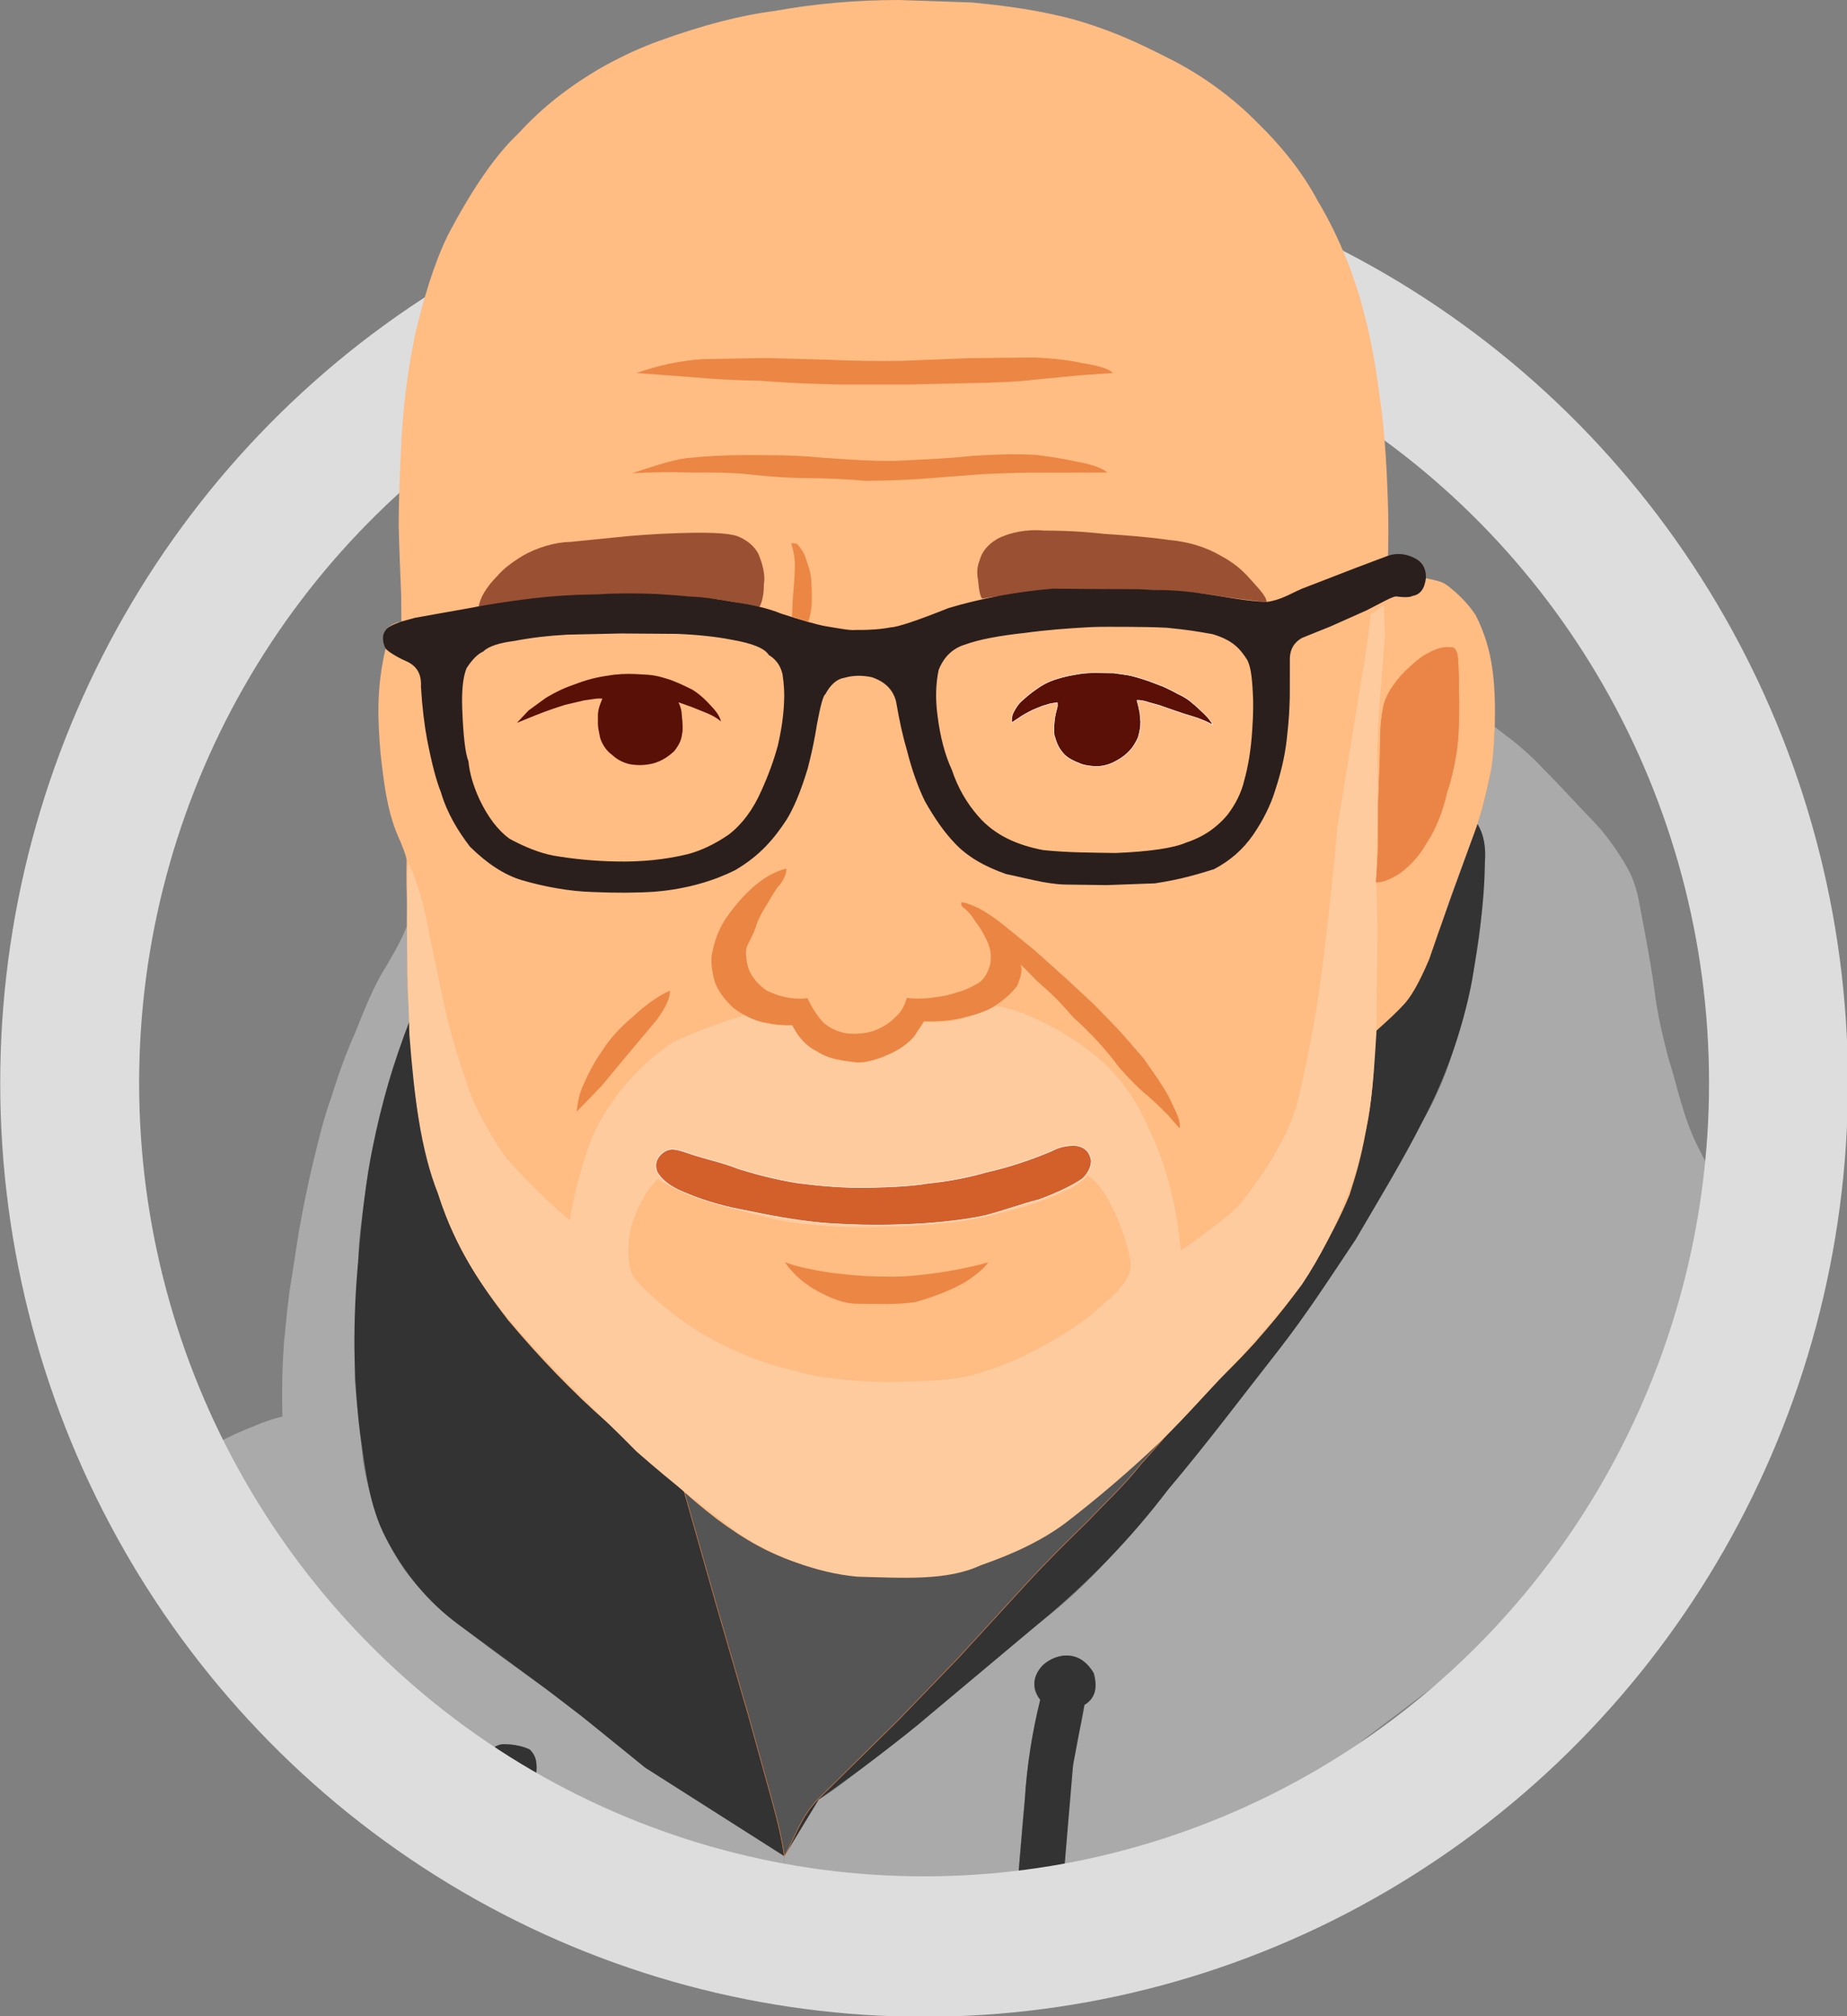 <?xml version="1.0" encoding="UTF-8" standalone="no"?>
<!-- Created with Inkscape (http://www.inkscape.org/) -->

<svg
   width="267.213"
   height="291.714"
   viewBox="0 0 267.213 291.714"
   version="1.1"
   id="svg1"
   xml:space="preserve"
   xmlns="http://www.w3.org/2000/svg"
   xmlns:svg="http://www.w3.org/2000/svg"><rect x="0" y="0" width="267.213" height="291.714" fill="#808080" stroke="none"/><defs
     id="defs1" /><g
     id="layer14"
     style="display:none"
     transform="translate(-68.637,-10.524)"><circle
       style="display:inline;opacity:1;fill:#0000ff;fill-opacity:1;stroke:#ffffff;stroke-width:0;stroke-linejoin:miter;stroke-dasharray:none;paint-order:normal"
       id="circle24"
       cx="185.076"
       cy="133.866"
       r="111.462"
       transform="matrix(1.109,0,0,1.121,-2.921,17.154)" /></g><g
     id="layer11"
     style="display:inline"
     transform="translate(-68.637,-10.524)"><path
       style="opacity:1;fill:#aaaaaa;fill-opacity:1;stroke:none;stroke-width:0.076;stroke-linejoin:round;stroke-dasharray:none;stroke-opacity:1"
       d="m 110.075,235.673 c 0.901,3.519 1.714,7.114 2.969,10.33 1.819,3.449 4.077,6.518 6.457,9.162 3.501,3.52 7.023,6.983 10.682,10.082 l 7.041,5.601 1.285,6.634 c 2.233,4.122 1.476,-6.634 1.476,-6.634 -0.68,-0.773 -1.147,-1.654 -1.4,-2.64 -0.332,-1.326 -0.265,-2.513 0.2,-3.561 0.843,-1.096 1.697,-1.683 2.56,-1.76 1.494,-0.013 2.8,0.24 3.921,0.76 0.907,0.813 1.2,2.107 0.88,3.881 -0.133,0.893 -0.267,1.494 -0.4,1.8 0.08,0.64 0.32,1.174 0.72,1.6 l 1.525,14.569 8.54,-2.277 12.383,4.232 12.927,-2.747 0.27,-5.616 -20.124,-12.802 -5.961,-4.881 -6.361,-5.041 -9.322,-6.721 -5.601,-4.241 c -3.147,-2.6 -5.654,-5.148 -7.521,-7.641 -2.2,-3.134 -3.787,-6.508 -4.761,-10.122 -0.627,-2.147 -1.067,-4.081 -1.32,-5.801 -0.433,-4.077 -0.82,-7.881 -1.2,-11.642 0.048,-3.551 -0.187,-6.431 0.24,-10.882 0.2,-2.28 0.293,-4.401 0.28,-6.361 0.027,-3.189 0.501,-5.995 0.88,-8.882 0.408,-3.124 0.794,-6.242 1.72,-9.522 0.788,-3.189 1.414,-6.476 2.44,-9.522 l 2.44,-6.921 c -0.208,-2.662 -0.337,-4.645 -0.366,-7.961 l -0.081,-5.602 c -0.998,2.585 -2.526,4.978 -3.833,7.202 -1.473,2.697 -2.525,5.454 -3.641,8.201 -1.254,2.814 -2.374,5.841 -3.361,9.082 -0.773,2.12 -1.467,4.481 -2.08,7.081 -1.08,4.241 -2,8.562 -2.76,12.962 l -1,6.441 c -0.558,3.278 -0.77,6.141 -1.08,9.122 -0.267,3.534 -0.347,7.148 -0.24,10.842 -1.2,0.267 -2.614,0.747 -4.241,1.44 -1.659,0.635 -3.539,1.502 -5.641,2.6 3.381,22.064 6.231,12.051 10.457,16.154 z"
       id="path19" /><path
       style="display:inline;opacity:1;fill:#aaaaaa;fill-opacity:1;stroke:none;stroke-width:0.076;stroke-linejoin:round;stroke-dasharray:none;stroke-opacity:1"
       d="m 187.083,270.898 -4.971,8.191 -0.541,11.233 33.869,-0.145 c 0.485,-8.326 0.971,-14.733 1.456,-19.223 0.329,-5.054 1.073,-9.882 2.233,-14.484 -0.585,-0.698 -0.868,-1.358 -0.849,-1.98 -0.063,-1.115 0.333,-2.115 1.188,-2.999 0.811,-0.773 1.811,-1.245 2.999,-1.414 0.981,-0.094 1.811,0.075 2.489,0.509 0.927,0.658 1.569,1.337 1.924,2.037 0.226,1.339 0.264,2.263 0.113,2.772 -0.453,0.905 -0.943,1.509 -1.471,1.811 -0.375,3.332 -1.343,5.186 -1.641,8.713 -0.921,6.068 -1.875,24.884 -1.471,24.159 h 12.702 l 19.378,-19.124 c 3.755,-2.788 7.364,-5.333 11.542,-8.826 l 14.201,-10.75 20.651,-16.012 13.805,-10.807 c 2.886,-2.018 5.281,-4.187 7.185,-6.507 0.792,-0.849 1.452,-1.848 1.98,-2.999 -3.268,7.127 -2.11,10.075 -7.016,15.05 -3.263,3.206 -6.676,5.884 -10.241,8.034 -6.299,4.055 -11.919,8.411 -16.86,13.07 -2.98,2.716 -6.714,5.582 -11.203,8.6 -5.828,3.395 -10.599,7.091 -14.314,11.089 l -19.555,19.552 c 17.058,-7.16 59.721,-26.745 79.641,-76.866 1.173,-2.134 1.777,-4.63 2.376,-7.129 0.163,-3.161 -0.101,-5.896 -0.792,-8.204 -1.002,-2.788 -2.039,-5.531 -3.564,-7.638 -1.835,-2.253 -3.457,-4.799 -4.866,-7.638 -0.866,-1.896 -1.866,-3.951 -2.999,-6.167 -2.315,-4.413 -3.054,-8.826 -4.47,-13.239 -0.815,-3.167 -1.586,-6.35 -1.98,-9.675 -0.638,-4.64 -1.412,-8.397 -2.15,-12.391 -0.382,-2.222 -1.005,-4.07 -1.867,-5.545 -1.501,-2.566 -3.029,-4.678 -4.583,-6.337 -2.508,-2.549 -4.894,-5.267 -7.355,-7.695 -1.761,-1.921 -3.176,-3.076 -4.243,-3.983 l -2.925,-2.243 c -0.109,2.489 -0.371,4.992 -0.64,6.841 -0.423,2.105 -0.68,3.235 -1.05,4.487 -0.266,0.862 -0.523,1.933 -0.814,2.715 0.425,0.686 0.944,1.859 1.063,3.409 0.052,0.675 0.059,1.409 0.01,2.183 -0.18,1.819 -0.139,3.363 -0.396,6.337 -0.275,4.229 -0.886,7.45 -1.471,10.75 -0.538,3.348 -1.541,6.29 -2.489,9.279 -1.04,3.864 -2.586,7.542 -4.639,11.033 -3.087,6.154 -6.445,11.409 -9.675,17.087 l -5.205,7.751 c -4.036,6.136 -8.772,11.805 -13.239,17.653 -4.489,5.79 -9.128,11.429 -13.918,16.917 -4.357,5.337 -8.864,9.769 -13.522,13.296 -5.828,4.583 -11.655,9.468 -17.483,14.654 l -8.034,6.28 c -2.064,1.542 -4.019,3.18 -6.302,4.526 z"
       id="path20" /></g><g
     id="layer13"
     style="display:inline"
     transform="translate(-68.637,-10.524)"><path
       style="opacity:1;fill:#333333;fill-opacity:1;stroke:#ffffff;stroke-width:0;stroke-linejoin:miter;stroke-dasharray:none;paint-order:normal"
       d="m 127.943,158.108 c -2.38,6.121 -4.176,12.271 -5.389,18.448 -0.919,4.556 -1.616,10.022 -2.092,16.398 -0.806,8.647 -0.721,16.919 0.253,24.817 0.75,5.317 1.363,10.706 3.706,15.193 2.662,5.146 6.103,9.293 10.323,12.44 l 12.935,9.529 5.168,3.954 9.142,7.401 10.062,6.401 10.062,6.401 4.971,-8.191 c 4.996,-3.505 9.775,-7.107 14.337,-10.806 l 17.483,-14.654 c 7.158,-5.895 13.407,-12.366 18.746,-19.412 5.699,-6.76 10.75,-13.512 16.05,-20.267 4.117,-5.309 7.543,-10.624 11.089,-15.938 3.265,-5.588 6.585,-11.027 9.675,-17.087 3.366,-6.378 5.743,-13.148 7.129,-20.312 0.929,-5.577 1.806,-11.174 1.867,-17.087 0.182,-2.269 -0.176,-4.133 -1.073,-5.592 l -5.357,14.882 -5.461,11.402 -3.76,3.201 -1.521,14.722 -7.757,19.853 -8.245,10.872 -14.05,14.703 -15.475,12.302 -13.329,6.267 -14.789,0.7 -14.449,-4.527 -12.242,-9.282 -13.281,-12.016 -10.563,-11.348 -8.447,-13.788 -4.206,-13.816 z"
       id="path5" /><path
       style="opacity:1;fill:#333333;fill-opacity:1;stroke:#ffffff;stroke-width:0;stroke-linejoin:miter;stroke-dasharray:none;paint-order:normal"
       d="m 140.127,263.338 c 0.352,-0.245 0.758,-0.395 1.218,-0.451 0.735,-0.003 1.39,0.049 1.964,0.155 0.754,0.141 1.406,0.342 1.957,0.605 0.517,0.502 0.825,1.066 0.924,1.692 0.101,0.607 0.109,1.191 0.024,1.753 l -1.581,-0.928 c -1.546,-0.913 -3.048,-1.855 -4.506,-2.826 z"
       id="path23" /><path
       style="opacity:1;fill:#333333;fill-opacity:1;stroke:#ffffff;stroke-width:0;stroke-linejoin:miter;stroke-dasharray:none;paint-order:normal"
       d="m 216.001,281.419 0.896,-10.464 c 0.289,-4.791 1.033,-9.619 2.233,-14.484 -1.236,-1.716 -1.122,-3.376 0.339,-4.979 0.879,-0.805 1.879,-1.276 2.999,-1.414 1.848,-0.17 3.319,0.679 4.413,2.546 0.604,2.169 0.151,3.696 -1.358,4.583 l -1.641,8.713 -1.22,14.406 z"
       id="path22" /></g><g
     id="layer12"
     style="display:inline"
     transform="translate(-68.637,-10.524)"><path
       id="rect1"
       style="display:none;fill:none;stroke:#ffffff;stroke-width:15"
       d="M 81.995,29.676 H 323.455 c 0,0 0,77.926 0,116.889 0,38.963 0,116.889 0,116.889 H 81.995 c 0,0 0,-77.926 0,-116.889 0,-38.963 0,-116.889 0,-116.889 z" /><circle
       style="display:inline;opacity:1;fill:none;stroke:#dddddd;stroke-width:18.123;stroke-linejoin:miter;stroke-dasharray:none;stroke-opacity:1;paint-order:normal"
       id="path2"
       cx="185.076"
       cy="133.866"
       r="111.462"
       transform="matrix(1.109,0,0,1.121,-2.921,17.154)" /></g><g
     id="layer10"
     style="display:inline"
     transform="translate(-68.637,-10.524)"><path
       style="opacity:1;fill:#555555;fill-opacity:1;stroke:#ea8547;stroke-width:0.076;stroke-linejoin:round;stroke-dasharray:none;stroke-opacity:0.996"
       d="m 167.63,226.36 4.561,16.083 4.801,16.563 3.281,11.842 c 0.915,3.275 1.529,6.022 1.84,8.241 1.6,-2.787 2.368,-5.771 4.961,-8.321 l 11.602,-11.442 8.722,-9.042 9.602,-10.482 c 3.364,-3.658 6.197,-6.428 9.042,-9.202 2.527,-2.683 5.295,-5.231 7.521,-8.081 1.916,-2.173 3.942,-4.322 5.541,-6.566 -2.198,1.971 -5.834,5.664 -8.421,8.007 -3.188,2.653 -6.585,5.167 -9.922,7.721 -3.518,2.421 -7.203,4.17 -12.146,5.688 -3.429,0.749 -6.697,1.183 -10.792,1.317 -3.014,0 -5.807,-0.18 -8.714,-0.766 -3.727,-0.933 -7.488,-2.064 -10.735,-3.798 -1.794,-1.014 -3.747,-2.267 -5.861,-3.761 z"
       id="path18" /></g><g
     id="layer3"
     style="display:inline;stroke-width:1.002;stroke-dasharray:none"
     transform="translate(-68.637,-10.524)"><path
       d="m 198.704,10.524 c -6.224,0 -12.221,0.528 -17.992,1.584 -4.828,0.604 -10.373,2.037 -16.634,4.3 -2.64,0.943 -5.356,2.188 -8.147,3.734 -4.828,2.753 -8.902,5.96 -12.221,9.618 -3.282,3.055 -6.714,7.996 -10.297,14.824 -2.112,4.375 -3.508,9.26 -4.753,14.428 -0.509,2.697 -1.452,7.204 -1.924,14.767 -0.302,5.733 -0.417,9.878 -0.426,12.674 0.101,4.023 0.238,7.015 0.37,10.297 l 0.023,3.704 c -2.116,0.357 -2.875,1.658 -2.276,3.901 -1.386,5.802 -1.131,10.491 -0.725,15.347 0.442,3.818 0.9,7.944 2.4,11.522 0.88,2 1.334,3.254 1.36,3.761 -0.138,4.953 0.289,8.597 0.16,12.162 -0.16,3.867 -0.053,7.521 0.32,10.962 l 0.36,6.481 c 0.547,4.52 0.564,8.127 2.921,15.763 2.355,9.288 6.539,15.505 10.882,21.124 4.587,5.494 9.388,10.455 14.403,14.883 l 9.442,8.482 c 4.307,4.075 8.388,7.168 12.242,9.282 3.412,1.869 7.05,3.135 10.915,3.798 3.668,0.691 7.478,0.769 11.202,0.8 3.001,-0.104 4.968,-0.327 7.121,-0.771 5.249,-1.406 9.857,-3.793 14.049,-6.707 5.546,-3.521 8.58,-6.865 12.406,-10.242 l 6.637,-6.881 c 3.556,-2.996 6.81,-6.144 9.762,-9.442 4.465,-5.039 6.949,-8.549 8.245,-10.872 2.314,-3.848 4.099,-7.318 5.357,-10.412 0.773,-2.527 1.526,-4.576 2.4,-9.442 0.863,-4.006 1.201,-8.851 1.24,-14.082 2.094,-1.867 3.441,-3.147 4.041,-3.841 1.12,-1.067 2.4,-3.307 3.841,-6.721 l 3.241,-9.362 3.441,-9.362 c 0.867,-2.347 1.56,-5.148 2.16,-8.041 0.36,-1.907 0.52,-3.867 0.64,-6.841 0.093,-3.414 -0.027,-6.241 -0.36,-8.482 -0.373,-2.72 -1.174,-5.281 -2.4,-7.681 -0.96,-1.44 -2.134,-2.72 -3.521,-3.841 -1.28,-1.12 -1.694,-1.04 -3.681,-1.52 -2.492,0.109 -4.146,0.323 -5.641,0.68 0.173,-3.187 0.24,-6.374 0.2,-9.562 -0.144,-5.945 -0.468,-12.512 -1.28,-17.603 -0.587,-4.748 -1.44,-9.122 -2.56,-13.122 -1.547,-5.494 -3.681,-10.509 -6.401,-15.043 -2.08,-3.894 -5.014,-7.681 -8.802,-11.362 -3.467,-3.521 -7.921,-6.828 -12.882,-9.282 -4.668,-2.374 -8.081,-3.921 -13.202,-5.441 -5.441,-1.494 -10.269,-2.08 -15.123,-2.56 z"
       id="path21"
       style="display:none;stroke-width:1.002;stroke-dasharray:none" /><path
       style="display:inline;opacity:1;fill:#ffbc83;fill-opacity:0.996;stroke:none;stroke-width:1.002;stroke-linejoin:round;stroke-dasharray:none;stroke-opacity:1"
       d="m 198.704,10.524 c -6.224,0 -12.221,0.528 -17.992,1.584 -4.828,0.604 -10.373,2.037 -16.634,4.3 -2.64,0.943 -5.356,2.188 -8.147,3.734 -4.828,2.753 -8.902,5.96 -12.221,9.618 -3.282,3.055 -6.714,7.996 -10.297,14.824 -2.112,4.375 -3.508,9.26 -4.753,14.428 -0.509,2.697 -1.452,7.204 -1.924,14.767 -0.302,5.733 -0.417,9.878 -0.426,12.674 0.101,4.023 0.238,7.015 0.37,10.297 l 0.023,3.704 c -2.116,0.357 -2.875,1.658 -2.276,3.901 -1.386,5.802 -1.131,10.491 -0.725,15.347 0.442,3.818 0.9,7.944 2.4,11.522 0.88,2 1.334,3.254 1.36,3.761 -0.138,4.953 0.289,8.597 0.16,12.162 -0.16,3.867 -0.053,7.521 0.32,10.962 l 0.36,6.481 c 0.547,4.52 0.564,8.127 2.921,15.763 2.355,9.288 6.539,15.505 10.882,21.124 4.587,5.494 9.388,10.455 14.403,14.883 l 9.442,8.482 c 4.307,4.075 8.388,7.168 12.242,9.282 3.412,1.869 7.05,3.135 10.915,3.798 3.668,0.691 7.478,0.769 11.202,0.8 3.001,-0.104 4.968,-0.327 7.121,-0.771 5.249,-1.406 9.857,-3.793 14.049,-6.707 5.546,-3.521 8.58,-6.865 12.406,-10.242 l 6.637,-6.881 c 3.556,-2.996 6.81,-6.144 9.762,-9.442 4.465,-5.039 6.949,-8.549 8.245,-10.872 2.314,-3.848 4.099,-7.318 5.357,-10.412 0.773,-2.527 1.526,-4.576 2.4,-9.442 0.863,-4.006 1.201,-8.851 1.24,-14.082 2.094,-1.867 3.441,-3.147 4.041,-3.841 1.12,-1.067 2.4,-3.307 3.841,-6.721 l 3.241,-9.362 3.441,-9.362 c 0.867,-2.347 1.56,-5.148 2.16,-8.041 0.36,-1.907 0.52,-3.867 0.64,-6.841 0.093,-3.414 -0.027,-6.241 -0.36,-8.482 -0.373,-2.72 -1.174,-5.281 -2.4,-7.681 -0.96,-1.44 -2.134,-2.72 -3.521,-3.841 -1.28,-1.12 -1.694,-1.04 -3.681,-1.52 -2.492,0.109 -4.146,0.323 -5.641,0.68 0.173,-3.187 0.24,-6.374 0.2,-9.562 -0.144,-5.945 -0.468,-12.512 -1.28,-17.603 -0.587,-4.748 -1.44,-9.122 -2.56,-13.122 -1.547,-5.494 -3.681,-10.509 -6.401,-15.043 -2.08,-3.894 -5.014,-7.681 -8.802,-11.362 -3.467,-3.521 -7.921,-6.828 -12.882,-9.282 -4.668,-2.374 -8.081,-3.921 -13.202,-5.441 -5.441,-1.494 -10.269,-2.08 -15.123,-2.56 z"
       id="path3" /></g><g
     id="layer2"
     style="display:inline"
     transform="translate(-68.637,-10.524)"><path
       id="path1"
       style="display:inline;fill:#fecb9e;fill-opacity:1;stroke:none;stroke-width:0.378;stroke-linejoin:round;stroke-dasharray:none"
       d="m 268.848,98.098 -1.92,1.279 c -0.473,4.973 -1.399,9.59 -2.08,13.924 -0.907,5.708 -1.814,11.308 -2.721,16.803 -0.693,7.841 -1.494,15.149 -2.4,21.924 -0.853,6.348 -2.001,12.003 -3.361,17.924 -1.313,4.725 -4.225,9.555 -8.098,14.494 -0.97,1.155 -2.631,2.516 -4.754,4.074 -1.278,1.061 -2.474,1.883 -4.072,2.943 -0.438,-5.299 -1.57,-10.279 -3.395,-14.938 -1.749,-3.909 -3.154,-7.777 -7.469,-11.994 -3.367,-3.054 -7.216,-5.468 -11.543,-7.242 -1.775,-0.688 -3.084,-1.058 -4.326,-1.186 -1.912,0.91 -3.891,1.608 -6.377,2.131 -1.278,0.145 -2.477,0.31 -3.914,0.014 -1.58,2.484 -4.123,4.503 -6.43,5.377 -2.081,0.533 -4.268,0.533 -6.562,0 -1.691,-0.372 -3.276,-1.276 -4.754,-2.715 -0.346,-0.488 -0.798,-1.243 -1.357,-2.264 -1.466,0.162 -2.773,0.059 -3.92,-0.312 -0.881,-0.135 -1.761,-0.483 -2.643,-1.045 -3.332,0.947 -6.878,2.265 -10.637,3.959 -3.476,2.28 -6.418,5.148 -8.826,8.602 -1.838,2.54 -3.196,5.293 -4.074,8.26 -0.93,2.98 -1.647,5.96 -2.15,8.939 -2.735,-2.233 -5.791,-5.213 -9.166,-8.939 -2.526,-3.703 -4.571,-7.193 -5.816,-11.109 -1.109,-3.239 -2.167,-6.638 -3.01,-10.277 -0.754,-3.583 -1.507,-7.167 -2.262,-10.75 -0.658,-3.658 -1.54,-7.318 -3.107,-10.748 -0.486,9.151 0.008,18.253 0.16,24.965 0.69,8.994 1.65,16.846 4.162,23.096 2.507,7.882 6.567,13.963 11.332,19.404 5.818,6.723 13.298,13.679 17.338,17.822 5.43,4.77 10.211,8.465 15.037,12.027 4.886,3.206 11.093,5.573 16.908,6.109 6.566,0.169 13.1,0.656 17.974,-1.697 4.745,-1.61 9.014,-3.681 12.266,-6.145 4.664,-3.596 9.116,-7.405 13.354,-11.428 4.362,-4.218 7.871,-8.409 11.807,-12.414 3.301,-3.717 6.403,-7.162 8.965,-10.609 2.667,-4.001 4.907,-8.429 6.721,-13.283 1.52,-3.921 2.395,-8.06 3.041,-12.002 0.554,-3.682 0.732,-6.777 1.041,-11.842 -0.08,-7.259 0.293,-14.079 -0.08,-20.965 0.08,-6.161 0.32,-12.214 0.16,-18.162 0.053,-5.761 0.639,-11.122 1.119,-17.523 z M 226.041,180.592 c 0.601,0.461 1.107,0.942 1.52,1.441 0.621,0.677 1.404,2.121 2.062,3.303 0.612,1.311 1.194,2.707 1.777,4.457 0.427,1.609 1.044,3.254 0.721,4.721 -0.64,1.574 -1.813,3.042 -3.52,4.402 -1.605,1.377 -2.905,2.701 -6.402,4.801 -1.481,0.933 -3.188,1.867 -5.121,2.801 -1.554,0.811 -3.447,1.585 -5.68,2.32 -3.056,0.972 -4.493,1.426 -12.322,1.6 -3.361,0.133 -6.828,-0.054 -10.402,-0.561 -1.229,-0.066 -3.035,-0.439 -5.121,-1.039 -3.894,-0.842 -7.788,-2.376 -11.682,-4.402 -2.603,-1.388 -5.244,-3.227 -7.922,-5.52 -1.184,-1.126 -2.324,-1.974 -3.611,-3.572 -0.477,-0.835 -0.865,-2.12 -0.789,-4.27 0.038,-1.905 0.491,-3.772 1.359,-5.602 0.692,-1.505 1.426,-2.971 2.961,-4.4 0.297,0.554 2.858,1.675 7.682,3.361 2.863,0.973 5.906,1.692 9.07,2.467 2.494,0.615 5.186,0.815 8.133,1.053 2.583,0.146 5.09,0.18 7.521,0.1 2.945,-0.025 5.738,-0.239 8.721,-0.5 2.62,-0.276 5.128,-0.702 7.521,-1.279 2.14,-0.527 4.083,-1.11 6.139,-1.75 2.106,-0.777 3.642,-1.391 5.383,-2.33 0.761,-0.439 1.429,-0.974 2.002,-1.602 z" /></g><g
     id="layer5"
     style="display:inline;fill:#ff0000;fill-opacity:1"
     transform="translate(-68.637,-10.524)"><path
       style="display:inline;opacity:1;fill:#581007;fill-opacity:1;stroke:none;stroke-width:0.076;stroke-linejoin:round;stroke-dasharray:none;stroke-opacity:1"
       d="m 161.334,108.093 c -1.282,-0.075 -2.329,-0.113 -3.876,0.057 -2.038,0.287 -3.324,0.522 -5.205,1.216 -1.868,0.637 -3.101,1.202 -4.668,2.15 l -2.489,1.811 -1.669,1.782 2.716,-1.103 c 1.782,-0.707 2.603,-0.971 4.243,-1.499 l 2.772,-0.651 c 1.924,-0.273 1.716,-0.292 2.631,-0.255 -0.339,0.839 -0.688,1.575 -0.651,2.716 -0.03,1.631 0.073,1.659 0.339,3.027 0.358,1.037 0.943,1.848 1.754,2.433 0.66,0.622 1.471,1.056 2.433,1.301 1.179,0.226 2.357,0.189 3.536,-0.113 1.207,-0.368 2.093,-0.934 2.97,-1.754 0.622,-0.783 1.047,-1.556 1.132,-2.433 0.141,-0.509 0.132,-1.433 -0.028,-2.772 -0.009,-0.622 -0.17,-1.245 -0.481,-1.867 l 1.924,0.679 2.235,0.905 c 0.849,0.358 1.509,0.754 1.98,1.188 -0.104,-0.604 -0.547,-1.32 -1.33,-2.15 -0.717,-0.783 -1.528,-1.65 -2.772,-2.433 -1.198,-0.594 -1.933,-0.952 -3.14,-1.414 -1.933,-0.641 -2.716,-0.754 -4.357,-0.82 z"
       id="path6" /><path
       style="display:inline;opacity:1;fill:#5a0f07;fill-opacity:1;stroke:#ffffff;stroke-width:0.076;stroke-linejoin:round;stroke-dasharray:none;stroke-opacity:1"
       d="m 227.28,107.859 c -1.072,-0.02 -2.126,0.073 -3.161,0.28 -0.876,0.149 -1.676,0.336 -2.4,0.56 -0.795,0.225 -1.632,0.538 -2.7,1.22 -0.802,0.565 -1.263,0.832 -2.62,2.06 -0.427,0.373 -0.86,1.04 -1.18,1.68 -0.207,0.467 -0.26,0.853 -0.22,1.44 l 1.08,-0.72 c 0.147,-0.093 0.407,-0.313 1.3,-0.78 0.307,-0.187 1.054,-0.527 1.84,-0.82 0.2,-0.107 0.7,-0.227 1.38,-0.44 l 1,-0.16 c 0.045,0.716 0.02,0.452 -0.12,1.08 -0.131,0.52 -0.299,1.218 -0.32,1.84 -0.061,0.216 -0.104,1.819 0.08,2.04 0.213,0.813 0.507,1.467 0.88,1.96 0.373,0.533 0.8,0.933 1.28,1.2 0.48,0.28 0.96,0.507 1.44,0.68 0.347,0.2 1.067,0.347 2.16,0.44 0.947,0.027 1.84,-0.16 2.68,-0.56 0.867,-0.427 1.547,-0.88 2.04,-1.36 0.359,-0.332 0.654,-0.671 0.885,-1.017 0.214,-0.322 0.613,-1.009 0.715,-1.343 0.229,-0.834 0.347,-1.409 0.34,-2.22 l -0.12,-1.3 -0.24,-1.1 -0.18,-0.66 c 0.44,-0.08 1.387,0.167 1.72,0.3 l 1.52,0.42 2.12,0.74 1.48,0.5 c 0.773,0.227 1.414,0.427 1.92,0.6 0.893,0.327 1.627,0.653 2.2,0.98 -0.16,-0.42 -0.56,-0.947 -1.2,-1.58 -0.787,-0.76 -1.36,-1.28 -1.72,-1.56 -0.587,-0.533 -1.307,-0.987 -2.16,-1.36 -0.747,-0.44 -1.42,-0.727 -2.06,-1.04 l -2.1,-0.8 c -0.96,-0.32 -2.147,-0.7 -3.001,-0.86 l -2.06,-0.3 z"
       id="path7" /></g><g
     id="layer6"
     style="display:inline"
     transform="translate(-68.637,-10.524)"><path
       style="display:inline;opacity:1;fill:#ea8547;fill-opacity:0.996;stroke:#e98646;stroke-width:0.076;stroke-linejoin:round;stroke-dasharray:none;stroke-opacity:1"
       d="m 268.748,112.987 c -0.503,2.518 -0.398,4.563 -0.453,6.733 l -0.247,7.185 c -0.012,2.304 -0.024,4.34 -0.036,6.11 -0.018,1.488 -0.164,3.358 -0.283,5.149 1.173,-0.005 2.382,-0.64 3.508,-1.358 1.637,-1.265 2.901,-2.718 3.791,-4.357 1.327,-2.006 2.308,-4.439 2.942,-7.299 0.715,-2.018 1.437,-5.272 1.641,-8.204 0.06,-2.104 0.195,-4.061 0.057,-6.563 0.018,-2.132 -0.033,-3.344 -0.113,-4.526 -0.034,-0.7 -0.294,-1.707 -0.962,-1.641 -0.946,-0.117 -1.866,0.066 -3.059,0.689 -1.55,0.718 -2.502,1.778 -3.561,2.706 -1.875,1.925 -2.95,3.717 -3.225,5.375 z"
       id="path8" /></g><g
     id="layer7"
     style="display:inline"
     transform="translate(-68.637,-10.524)"><path
       style="opacity:1;fill:#9a5033;fill-opacity:1;stroke:none;stroke-width:0.076;stroke-linejoin:round;stroke-dasharray:none;stroke-opacity:1"
       d="m 137.865,98.418 c 2.958,-0.563 6.265,-1.017 9.922,-1.36 5.704,-0.545 10.665,-0.705 14.883,-0.48 3.654,0.08 6.947,0.384 9.854,0.678 2.418,0.399 4.113,0.674 5.988,1.082 0.427,-0.787 0.64,-1.894 0.64,-3.321 0.24,-1.227 -0.187,-2.921 -0.8,-4.361 -0.587,-1.12 -1.6,-1.974 -3.041,-2.56 -1.094,-0.373 -3.307,-0.533 -6.641,-0.48 -2.857,0.045 -5.924,0.205 -9.202,0.48 l -8.361,0.84 c -2.187,0.027 -4.841,0.84 -6.921,2.04 -1.642,1.028 -2.701,1.847 -3.601,2.881 -1.6,1.627 -2.507,3.147 -2.72,4.561 z"
       id="path9" /><path
       style="opacity:1;fill:#9a5033;fill-opacity:1;stroke:none;stroke-width:0.076;stroke-linejoin:round;stroke-dasharray:none;stroke-opacity:1"
       d="m 210.758,97.137 c 2.014,-0.36 4.267,-0.56 6.241,-0.8 3.467,-0.4 6.241,-0.587 8.321,-0.56 l 10.087,0.077 c 3.974,0.213 6.104,0.431 7.838,0.644 3.127,0.495 6.43,0.951 8.641,1.119 -0.027,-0.827 -1.227,-2.027 -2.64,-3.6 -1.04,-1.174 -2.347,-2.187 -3.921,-3.041 -2.08,-1.227 -4.587,-2.054 -7.521,-2.32 -2.961,-0.427 -6.081,-0.667 -9.362,-0.88 -2,-0.213 -4.694,-0.48 -8.722,-0.48 -2.534,-0.24 -5.014,0.267 -6.801,1.2 -1.387,0.827 -2.24,1.867 -2.56,3.121 -0.347,0.853 -0.427,1.76 -0.24,2.72 0.16,1.734 0.373,2.667 0.64,2.8 z"
       id="path10" /></g><g
     id="layer4"
     style="display:inline"
     transform="translate(-68.637,-10.524)"><path
       id="path4"
       style="display:inline;opacity:1;fill:#2a1f1d;fill-opacity:1;stroke:none;stroke-width:0.246;stroke-linejoin:round;stroke-dasharray:none;stroke-opacity:1"
       d="m 270.754,90.689 c -0.515,0.022 -1.034,0.128 -1.537,0.328 l -4.318,1.629 -7.893,3.051 c -1.649,0.703 -3.062,1.661 -5.121,1.92 -2.909,-0.117 -5.766,-0.69 -8.641,-1.119 -4.883,-0.746 -6.776,-0.548 -9.842,-0.721 l -12.482,-0.08 c -5.281,0.453 -10.295,1.387 -15.043,2.801 -4.615,1.841 -7.415,2.774 -8.402,2.801 -1.439,0.275 -3.103,0.399 -4.994,0.373 -0.906,0.089 -2.271,-0.196 -4.525,-0.566 -1.207,-0.226 -3.32,-0.83 -6.338,-1.811 -1.697,-0.698 -3.922,-1.245 -6.676,-1.641 -3.168,-0.547 -4.716,-0.753 -6.168,-0.791 -1.32,-0.132 -3.017,-0.264 -5.092,-0.396 -3.074,-0.132 -6.073,-0.113 -8.996,0.057 -3.055,0.038 -6.035,0.227 -8.939,0.566 -3.564,0.434 -6.826,0.943 -9.787,1.527 l -4.471,0.791 -2.828,0.51 -1.957,0.535 c -1.267,0.445 -2.128,0.845 -2.414,1.479 -0.453,0.647 -0.198,1.883 0.139,2.424 0.289,0.431 1.898,1.378 2.875,1.785 1.718,0.727 2.328,2.014 2.232,3.701 0.186,3.085 0.493,5.53 0.879,7.615 0.67,3.469 1.34,6.031 2.01,7.686 0.88,3.014 2.468,5.614 4.201,7.881 2.494,2.467 4.987,4.082 7.48,4.842 3.333,0.964 6.86,1.621 10.242,1.719 3.361,0.147 6.347,0.134 8.961,-0.039 4.961,-0.4 8.894,-1.721 11.682,-3.121 3.601,-2.107 5.615,-4.533 7.402,-7.24 1.067,-1.707 2.067,-4.082 3.08,-7.402 0.56,-2.107 1.015,-4.267 1.361,-6.48 0.507,-2.72 0.906,-4.16 1.199,-4.32 0.773,-1.44 1.707,-2.24 2.801,-2.4 1.2,-0.347 2.506,-0.373 3.92,-0.08 1.92,0.64 3.095,1.813 3.521,3.52 0.48,2.814 1.013,5.202 1.6,7.162 0.693,2.734 1.547,5.147 2.561,7.24 1.44,2.56 2.88,4.588 4.32,6.082 1.734,1.867 4.214,3.36 7.441,4.48 2.827,0.575 5.655,1.427 8.482,1.52 l 6.08,0.08 6.949,-0.254 c 3.812,-0.569 6.36,-1.364 8.551,-2.047 2.346,-1.219 4.184,-2.852 5.625,-4.9 1.52,-2.214 2.612,-4.427 3.279,-6.641 0.72,-2.214 1.312,-4.563 1.605,-6.99 0.422,-3.654 0.403,-4.743 0.467,-6.32 l 0.01,-5.732 c 0.059,-1.3 0.645,-2.26 1.76,-2.881 l 4.16,-1.68 5.201,-2.32 c 2.023,-1.02 3.677,-1.995 4.242,-2.002 1.215,0.162 2.016,0.135 2.4,-0.08 1.093,-0.175 1.733,-1.026 1.92,-2.559 0.045,-1.432 -0.544,-2.419 -1.762,-2.961 -0.714,-0.37 -1.556,-0.564 -2.414,-0.527 z m -39.273,10.529 c 2.247,0.017 4.005,0.025 6.035,0.137 3.015,0.309 4.267,0.513 6.557,0.926 3,0.887 4.029,2.2 5.012,3.738 0.418,0.802 0.685,2.14 0.801,4.752 0.09,1.261 0.066,3.23 -0.07,5.17 -0.198,3.297 -0.656,5.666 -1.148,7.418 -0.445,1.944 -1.334,3.568 -2.383,4.984 -1.585,1.926 -3.585,3.286 -6,4.08 -1.867,0.809 -5.282,1.315 -10.242,1.52 -3.383,-0.061 -6.757,-0.035 -10.459,-0.418 -3.76,-0.716 -6.992,-2.12 -9.385,-4.863 -1.733,-1.976 -3.012,-4.216 -3.84,-6.721 -0.995,-2.123 -1.69,-4.738 -2.082,-7.842 -0.324,-2.402 -0.27,-4.615 0.16,-6.641 0.752,-1.906 2.034,-3.132 3.842,-3.68 1.938,-0.711 4.817,-1.272 8.641,-1.682 3.122,-0.426 6.207,-0.663 9.254,-0.824 1.589,-0.095 3.358,-0.038 5.309,-0.055 z m -73.004,0.963 8.146,0.057 c 3.074,0.132 5.696,0.414 7.865,0.848 1.499,0.255 2.698,0.566 3.594,0.934 0.896,0.368 1.489,0.793 1.781,1.273 1.037,0.622 1.698,1.546 1.98,2.771 0.226,1.49 0.302,2.829 0.227,4.018 -0.075,1.961 -0.378,4.075 -0.906,6.338 -0.566,2.093 -1.357,4.262 -2.375,6.506 -1.188,2.716 -2.755,4.827 -4.697,6.336 -1.978,1.361 -3.938,2.306 -5.883,2.83 -3.3,0.811 -6.827,1.169 -10.58,1.074 -2.98,-0.057 -5.96,-0.338 -8.939,-0.848 -1.903,-0.364 -3.983,-1.165 -6.338,-2.434 -1.679,-1.226 -3.13,-3.131 -4.355,-5.715 -0.905,-1.98 -1.435,-3.81 -1.586,-5.488 -0.453,-1.113 -0.753,-3.657 -0.904,-7.637 -0.094,-2.621 0.114,-4.565 0.623,-5.828 0.811,-1.264 1.621,-2.075 2.432,-2.434 0.714,-0.727 2.306,-1.253 4.527,-1.527 2.3,-0.45 4.845,-0.751 7.637,-0.904 z" /></g><g
     id="layer8"
     style="display:inline"
     transform="translate(-68.637,-10.524)"><path
       style="opacity:1;fill:#ec8644;fill-opacity:1;stroke:none;stroke-width:0.076;stroke-linejoin:round;stroke-dasharray:none;stroke-opacity:1"
       d="m 160.749,64.491 7.441,0.56 c 3.758,0.338 7.252,0.524 10.482,0.56 4.209,0.352 7.772,0.462 11.579,0.546 h 10.002 l 10.694,-0.245 c 2.375,-0.067 5.081,-0.163 7.381,-0.457 2.22,-0.213 4.44,-0.427 6.66,-0.64 l 4.655,-0.325 c -0.464,-0.558 -1.98,-1.033 -4.481,-1.44 -1.626,-0.38 -3.893,-0.647 -6.801,-0.8 l -9.465,0.099 -9.578,0.381 c -3.805,0.06 -7.459,0.006 -10.962,-0.16 l -8.962,-0.24 -9.122,0.16 c -3.201,0.213 -6.374,0.88 -9.522,2 z"
       id="path11" /><path
       style="opacity:1;fill:#ec8644;fill-opacity:1;stroke:none;stroke-width:0.076;stroke-linejoin:round;stroke-dasharray:none;stroke-opacity:1"
       d="m 160.117,78.984 c 2.959,-0.143 5.73,-0.173 8.313,-0.09 3.83,-0.033 6.604,0.047 8.321,0.24 3.254,0.373 6.188,0.56 8.802,0.56 3.334,0.053 6.081,0.187 8.241,0.4 3.734,-0.027 6.935,-0.16 9.602,-0.4 l 7.281,-0.56 c 3.848,-0.182 7.015,-0.255 9.502,-0.22 l 8.662,-0.02 c -0.64,-0.56 -1.96,-1.12 -4.201,-1.52 -2.543,-0.57 -4.305,-0.798 -6.201,-1.04 -2.094,-0.094 -4.335,-0.165 -9.202,0.16 -3.063,0.345 -7.179,0.531 -11.282,0.72 -3.39,0.026 -6.81,-0.221 -10.302,-0.46 -4.349,-0.43 -7.888,-0.369 -11.242,-0.38 -2.634,-0.013 -5.454,0.133 -8.462,0.44 -2.51,0.348 -5.27,1.352 -7.832,2.17 z"
       id="path12" /><path
       style="opacity:1;fill:#ec8644;fill-opacity:1;stroke:none;stroke-width:0.076;stroke-linejoin:round;stroke-dasharray:none;stroke-opacity:1"
       d="m 183.113,89.136 c 0.381,1.277 0.554,2.383 0.52,3.321 -0.03,1.675 -0.143,2.808 -0.245,4.012 -0.133,1.875 -0.129,2.426 -0.155,3.269 l 2.32,0.76 c 0.287,-0.737 0.46,-1.644 0.52,-2.72 0.007,-0.92 0.055,-1.618 -0.08,-3.321 -0.02,-0.917 -0.351,-1.911 -0.781,-3.146 -0.188,-0.67 -0.607,-1.298 -1.059,-1.854 -0.12,-0.258 -0.467,-0.364 -1.04,-0.32 z"
       id="path13" /><path
       style="opacity:1;fill:#ec8644;fill-opacity:1;stroke:none;stroke-width:0.076;stroke-linejoin:round;stroke-dasharray:none;stroke-opacity:1"
       d="m 165.549,153.867 c -1.7,0.752 -3.514,2.032 -5.441,3.841 -1.602,1.352 -3.157,2.949 -4.382,4.904 -1.24,1.723 -2.112,3.539 -2.899,5.338 -0.369,0.949 -0.624,2.087 -0.767,3.413 1.174,-1.185 2.366,-2.426 3.634,-3.752 l 3.774,-4.542 4.161,-4.961 c 1.357,-1.866 1.997,-3.28 1.92,-4.241 z"
       id="path14" /><path
       style="opacity:1;fill:#ec8644;fill-opacity:1;stroke:none;stroke-width:0.076;stroke-linejoin:round;stroke-dasharray:none;stroke-opacity:1"
       d="m 182.192,193.154 c 1.043,1.495 2.377,2.749 4.001,3.761 2.549,1.501 4.682,2.248 6.401,2.24 2.897,0.024 5.87,0.164 8.482,-0.24 2.762,-0.783 5.109,-1.716 7.041,-2.8 1.691,-1.056 2.854,-2.037 3.488,-2.942 -1.928,0.549 -4.158,1.023 -6.689,1.422 -3.153,0.477 -5.74,0.691 -7.761,0.64 -2.218,0.018 -4.512,-0.116 -6.881,-0.4 -1.39,-0.116 -3.043,-0.383 -4.961,-0.8 -1.078,-0.218 -2.118,-0.511 -3.121,-0.88 z"
       id="path15" /><path
       style="opacity:1;fill:#eb8543;fill-opacity:1;stroke:none;stroke-width:0.076;stroke-linejoin:round;stroke-dasharray:none;stroke-opacity:1"
       d="m 182.409,136.185 c -1.672,0.441 -3.237,1.308 -4.696,2.603 -1.32,1.117 -2.64,2.606 -3.961,4.47 -0.98,1.459 -1.64,3.024 -1.98,4.696 -0.358,1.169 -0.264,2.716 0.283,4.639 0.453,1.264 1.358,2.527 2.716,3.791 1.584,1.169 3.168,1.886 4.753,2.15 1.058,0.247 2.303,0.36 3.734,0.339 0.94,1.85 2.147,3.114 3.621,3.791 1.811,1.2 3.745,1.3 5.658,1.584 1.35,0.064 3.109,-0.412 5.205,-1.414 1.296,-0.632 2.352,-1.424 3.168,-2.376 1.066,-1.623 1.519,-2.34 1.358,-2.15 2.095,0.04 4.1,-0.122 5.658,-0.509 2.103,-0.52 3.593,-1.067 4.47,-1.641 1.372,-0.84 2.503,-1.839 3.395,-2.999 0.596,-1.365 0.766,-2.384 0.509,-3.055 1.141,1 2.041,2.139 3.082,2.999 1.813,1.554 3.22,3.082 4.499,4.583 2.56,2.288 4.8,4.736 6.719,7.345 1.627,1.827 2.987,3.174 4.081,4.041 1.023,0.905 1.896,1.734 2.617,2.487 0.07,-0.043 0.694,0.771 1.984,2.214 0.17,-0.66 -0.15,-1.753 -0.96,-3.281 -0.661,-1.605 -1.407,-2.665 -2.14,-3.801 l -2.06,-2.981 -2.605,-3.007 c -1.058,-1.251 -2.915,-3.106 -4.596,-4.834 l -4.041,-3.761 -4.601,-4.121 -3.641,-2.961 c -1.334,-1.12 -2.374,-1.894 -3.121,-2.32 -0.827,-0.573 -1.76,-1.04 -2.8,-1.4 -0.289,-0.153 -0.707,-0.196 -1,-0.24 -0.053,0.32 0.027,0.56 0.24,0.72 0.707,0.547 1.28,1.2 1.72,1.96 0.707,0.92 1.227,1.76 1.56,2.52 0.693,1.24 0.907,2.534 0.64,3.881 -0.4,1.294 -0.96,2.16 -1.68,2.6 -1.009,0.604 -2.016,1.078 -3.081,1.36 -1.05,0.355 -2.144,0.595 -3.281,0.72 -1.36,0.213 -2.694,0.24 -4.001,0.08 -0.353,1.223 -0.887,2.129 -1.6,2.72 -0.77,0.843 -1.823,1.523 -3.161,2.04 -1.285,0.403 -2.645,0.523 -4.081,0.36 -1.409,-0.302 -2.515,-0.848 -3.321,-1.64 -0.903,-1.015 -1.637,-2.162 -2.2,-3.441 -0.97,0.13 -1.997,0.09 -3.081,-0.12 -0.933,-0.188 -1.867,-0.508 -2.8,-0.96 -1.013,-0.67 -1.8,-1.511 -2.36,-2.52 -0.564,-0.923 -0.843,-3.132 -0.56,-3.761 -0.052,-0.204 0.979,-1.678 1.52,-3.601 0.427,-0.974 0.96,-1.947 1.6,-2.921 0.808,-1.456 1.47,-2.409 1.64,-2.48 0.646,-0.853 0.972,-1.653 0.977,-2.4 z"
       id="path16" /></g><g
     id="layer9"
     style="display:inline"
     transform="translate(-68.637,-10.524)"><path
       style="opacity:1;fill:#d35f2b;fill-opacity:1;stroke:#ffffff;stroke-width:0.076;stroke-linejoin:round;stroke-dasharray:none;stroke-opacity:1"
       d="m 193.995,182.352 c -3.387,0.027 -6.428,-0.227 -9.722,-0.64 -2.302,-0.331 -5.331,-1.001 -8.802,-2.08 -2.24,-0.907 -4.361,-1.294 -7.201,-2.24 -1.84,-0.627 -2.72,-0.907 -3.841,0 -0.88,0.747 -1.12,1.654 -0.72,2.72 0.676,1.133 1.726,1.894 3.041,2.56 2.934,1.334 5.921,2.254 8.962,2.841 4.121,0.853 8.055,1.614 11.922,1.96 4.001,0.293 7.735,0.373 11.202,0.24 4.241,-0.107 9.082,-0.573 12.362,-1.32 2.663,-0.689 5.309,-1.679 7.721,-2.28 2.747,-1.014 4.854,-2.027 6.321,-3.041 0.8,-0.747 1.227,-1.6 1.28,-2.56 -0.187,-1.307 -0.933,-2.054 -2.24,-2.24 -1.28,-0.053 -2.454,0.213 -3.521,0.8 -3.174,1.334 -6.294,2.347 -9.362,3.041 -2.8,0.8 -5.601,1.334 -8.402,1.6 -2.24,0.4 -5.268,0.56 -9.002,0.64 z"
       id="path17" /></g></svg>
